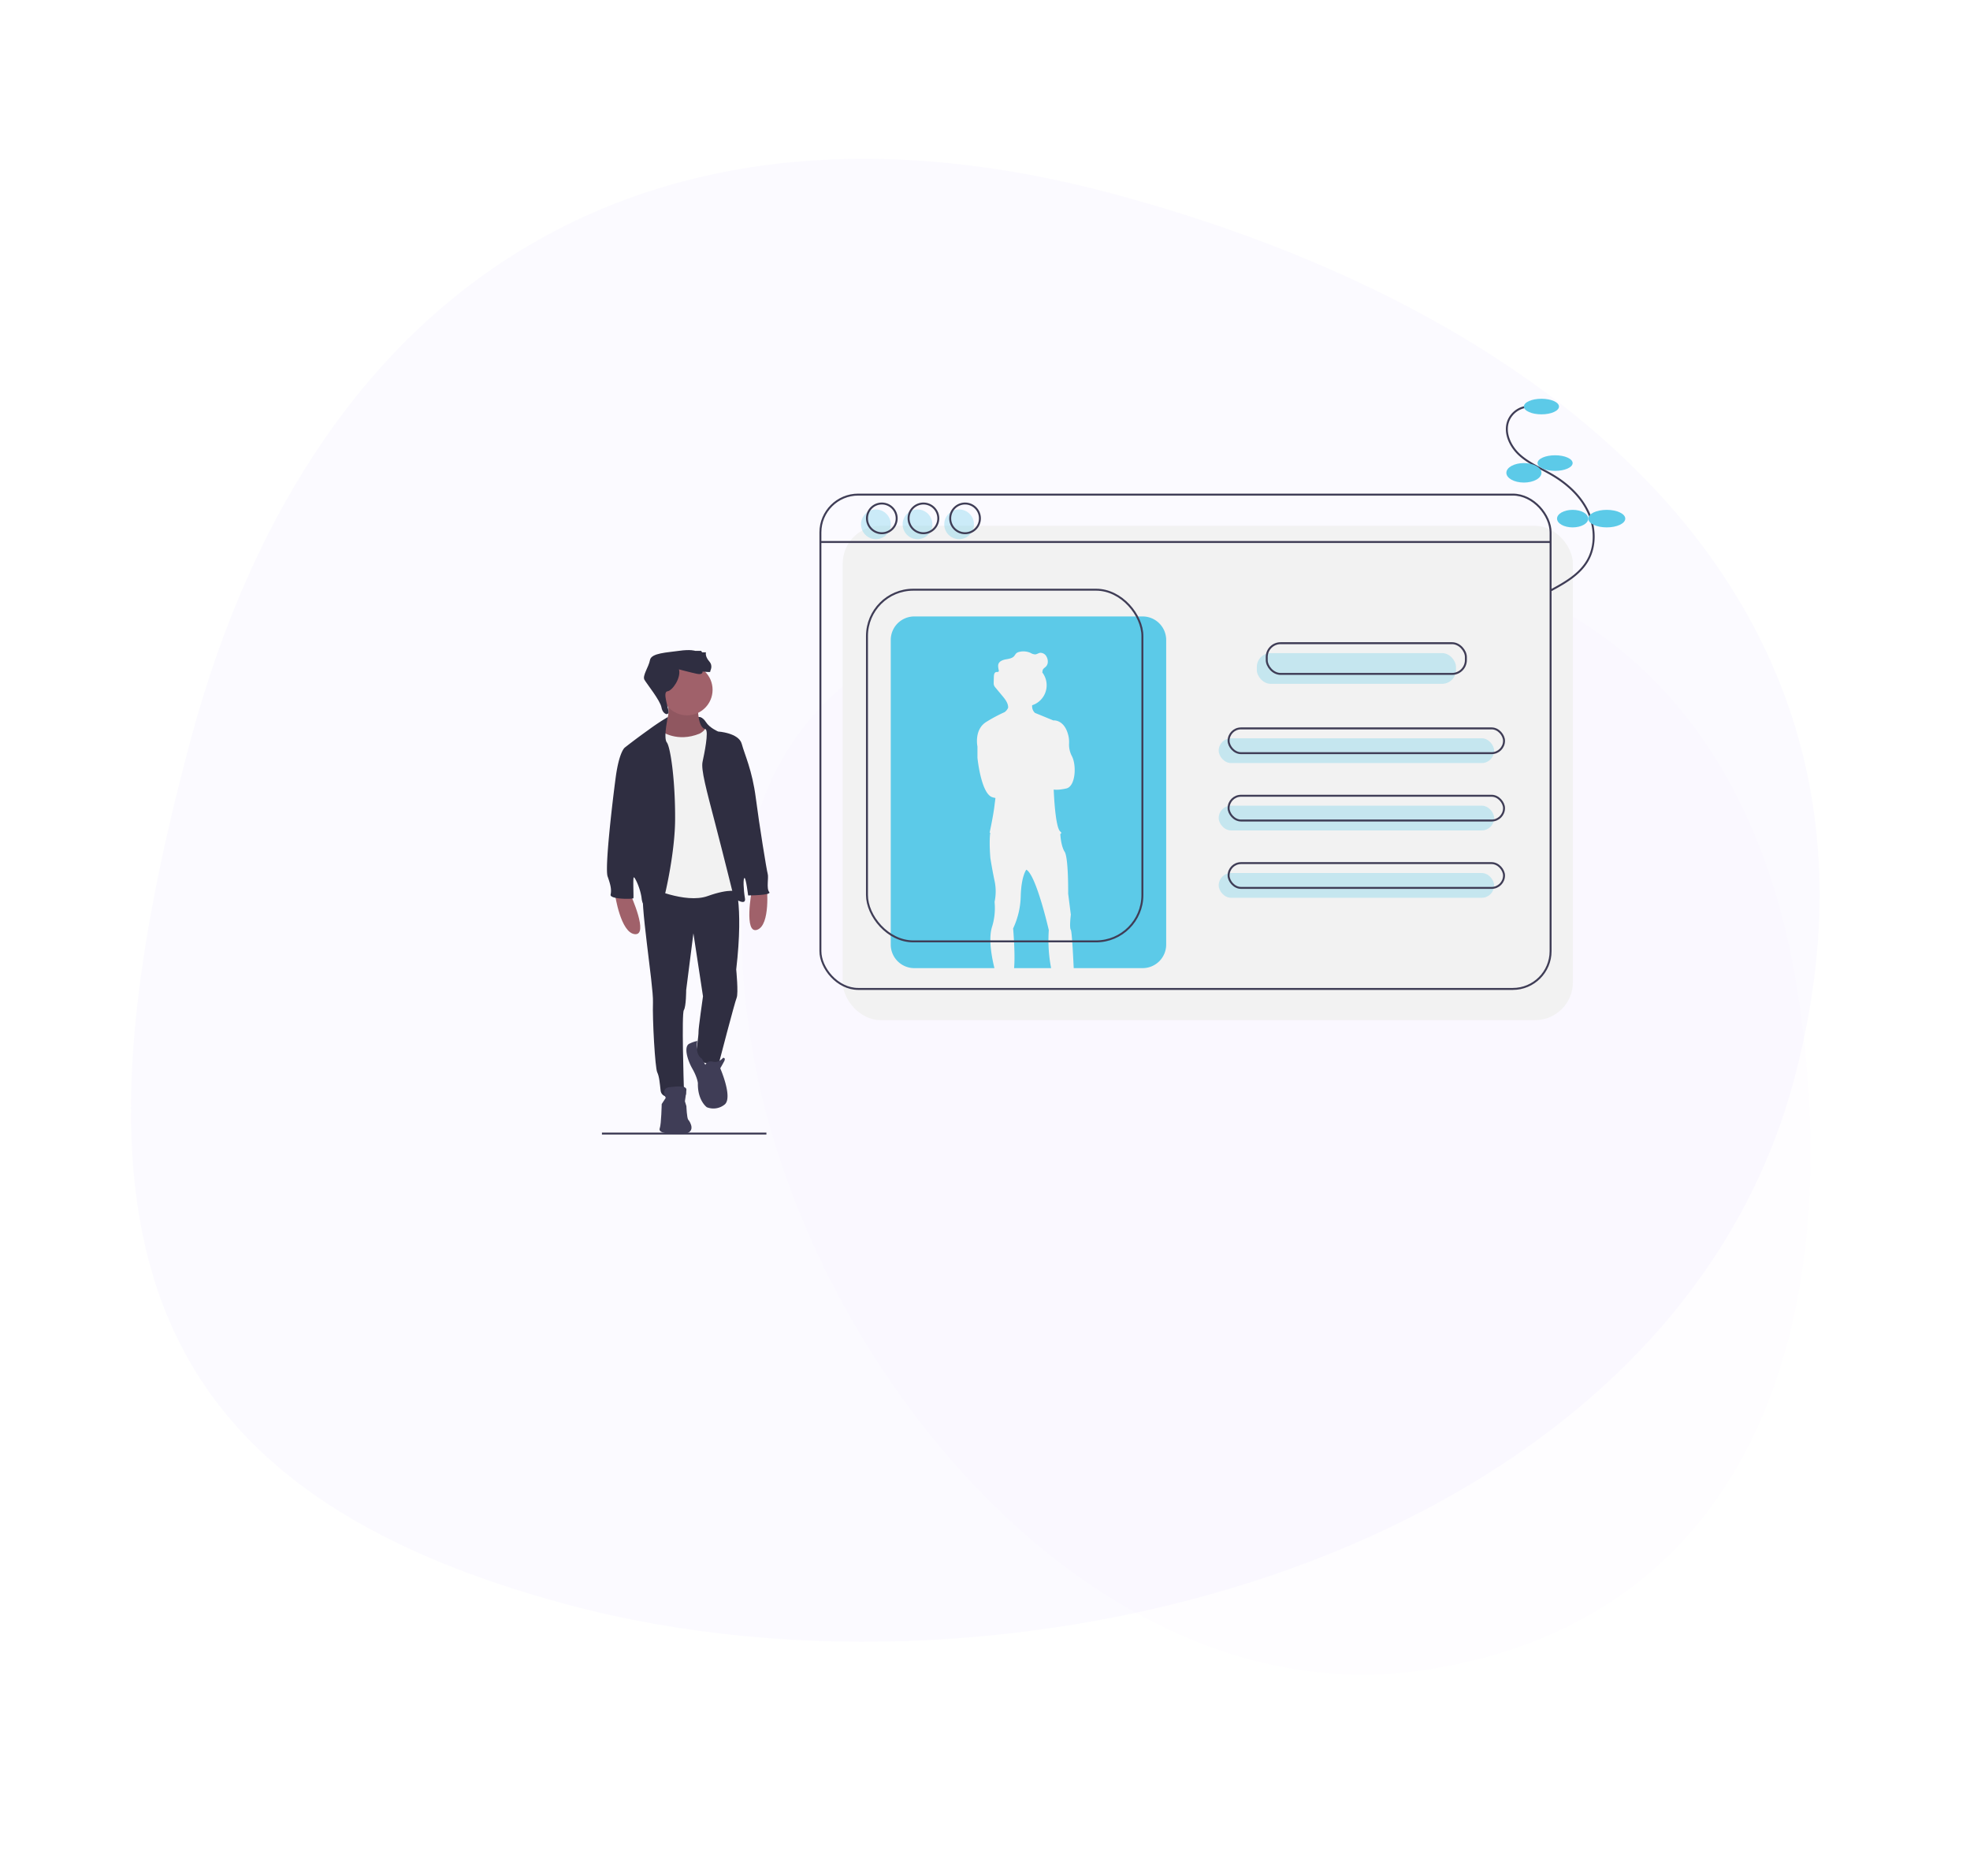 <svg xmlns="http://www.w3.org/2000/svg" width="1010.631" height="962.554" viewBox="0 0 1010.631 962.554">
  <g id="Group_113" data-name="Group 113" transform="translate(158.802 -26.41)">
    <path id="Path_448" data-name="Path 448" d="M388.825,20c249.793,0,422.729,298.021,422.729,538.018S682.96,859.545,433.167,859.545,40,715.244,40,475.246,139.032,20,388.825,20Z" transform="matrix(-0.259, 0.966, -0.966, -0.259, 881.501, 210.24)" fill="#6c63ff" opacity="0.03"/>
    <path id="Path_449" data-name="Path 449" d="M281.562,20C454.545,20,574.3,226.381,574.3,392.579S485.252,601.388,312.27,601.388,40,501.458,40,335.259,108.58,20,281.562,20Z" transform="translate(855.104 858.682) rotate(171)" fill="#6c63ff" opacity="0.01"/>
    <g id="undraw_profile_6l1l" transform="translate(150 231.276)">
      <line id="Line_5" data-name="Line 5" x2="84.373" transform="translate(0 376.735)" fill="none" stroke="#3f3d56" stroke-miterlimit="10" stroke-width="1"/>
      <rect id="Rectangle_713" data-name="Rectangle 713" width="374.596" height="253.627" rx="19.398" transform="translate(123.51 64.91)" fill="#f2f2f2"/>
      <rect id="Rectangle_714" data-name="Rectangle 714" width="374.596" height="253.627" rx="19.398" transform="translate(112.074 48.9)" fill="none" stroke="#3f3d56" stroke-miterlimit="10" stroke-width="1"/>
      <line id="Line_6" data-name="Line 6" x2="374.596" transform="translate(112.074 73.216)" fill="none" stroke="#3f3d56" stroke-miterlimit="10" stroke-width="1"/>
      <rect id="Rectangle_715" data-name="Rectangle 715" width="102.162" height="15.756" rx="7.093" transform="translate(335.967 130.223)" fill="#5ccae8" opacity="0.3"/>
      <rect id="Rectangle_716" data-name="Rectangle 716" width="141.299" height="12.707" rx="6.353" transform="translate(316.399 173.935)" fill="#5ccae8" opacity="0.3"/>
      <rect id="Rectangle_717" data-name="Rectangle 717" width="141.299" height="12.707" rx="6.353" transform="translate(316.399 208.497)" fill="#5ccae8" opacity="0.3"/>
      <rect id="Rectangle_718" data-name="Rectangle 718" width="141.299" height="12.707" rx="6.353" transform="translate(316.399 243.059)" fill="#5ccae8" opacity="0.3"/>
      <rect id="Rectangle_719" data-name="Rectangle 719" width="102.162" height="15.756" rx="7.093" transform="translate(341.05 125.14)" fill="none" stroke="#3f3d56" stroke-miterlimit="10" stroke-width="1"/>
      <rect id="Rectangle_720" data-name="Rectangle 720" width="141.299" height="12.707" rx="6.353" transform="translate(321.481 168.852)" fill="none" stroke="#3f3d56" stroke-miterlimit="10" stroke-width="1"/>
      <rect id="Rectangle_721" data-name="Rectangle 721" width="141.299" height="12.707" rx="6.353" transform="translate(321.481 203.414)" fill="none" stroke="#3f3d56" stroke-miterlimit="10" stroke-width="1"/>
      <rect id="Rectangle_722" data-name="Rectangle 722" width="141.299" height="12.707" rx="6.353" transform="translate(321.481 237.977)" fill="none" stroke="#3f3d56" stroke-miterlimit="10" stroke-width="1"/>
      <circle id="Ellipse_20" data-name="Ellipse 20" cx="7.624" cy="7.624" r="7.624" transform="translate(132.913 56.524)" fill="#5ccae8" opacity="0.3"/>
      <circle id="Ellipse_21" data-name="Ellipse 21" cx="7.624" cy="7.624" r="7.624" transform="translate(154.26 56.524)" fill="#5ccae8" opacity="0.3"/>
      <circle id="Ellipse_22" data-name="Ellipse 22" cx="7.624" cy="7.624" r="7.624" transform="translate(175.608 56.524)" fill="#5ccae8" opacity="0.3"/>
      <circle id="Ellipse_23" data-name="Ellipse 23" cx="7.624" cy="7.624" r="7.624" transform="translate(135.962 53.474)" fill="none" stroke="#3f3d56" stroke-miterlimit="10" stroke-width="1"/>
      <circle id="Ellipse_24" data-name="Ellipse 24" cx="7.624" cy="7.624" r="7.624" transform="translate(157.31 53.474)" fill="none" stroke="#3f3d56" stroke-miterlimit="10" stroke-width="1"/>
      <circle id="Ellipse_25" data-name="Ellipse 25" cx="7.624" cy="7.624" r="7.624" transform="translate(178.657 53.474)" fill="none" stroke="#3f3d56" stroke-miterlimit="10" stroke-width="1"/>
      <path id="Path_358" data-name="Path 358" d="M519,604.525a75.784,75.784,0,0,1-1.186-19.5s-6.454-28.355-11.533-31l0,0c-.078.1-2.542,3.331-2.855,13.329a41.109,41.109,0,0,1-3.914,16.822s1.164,12.66.5,20.345Z" transform="translate(-288.573 -312.672)" fill="#5ccae8"/>
      <path id="Path_359" data-name="Path 359" d="M505.217,298.379H388.083A12.082,12.082,0,0,0,376,310.462V466.733a12.082,12.082,0,0,0,12.083,12.082h41.1c-1.372-5.692-3.079-14.583-1.351-20.764v0c.081-.288.166-.573.262-.849a32.272,32.272,0,0,0,1.165-12.378,25.723,25.723,0,0,0,0-10.792c-1.27-5.924-2.158-11.744-2.158-11.744s-.7-7.829-.089-12.628c.013-.105.029-.205.044-.308l-.337-.077s1.8-8.146,2.433-13.331c.15-1.224.347-2.775.561-4.429a10.65,10.65,0,0,1-1.724-.437c-5.713-2.01-7.512-20.208-7.512-20.208V365.1s-1.9-8.834,4.761-12.749a77.507,77.507,0,0,1,9.162-4.872c.049-.035.1-.067.146-.105a5.622,5.622,0,0,0,1.672-2.152q.013-.218.006-.433c-.108-2.067-1.547-3.947-2.913-5.587l-3.494-4.2a4.1,4.1,0,0,1-.9-1.456,3.358,3.358,0,0,1-.1-.917q0-.171,0-.342.028-1.565.085-3.129c.033-.911.262-2.06,1.154-2.247.464-.1,1.078.072,1.323-.333a.8.8,0,0,0,.059-.539c0,.013,0,.028-.008.041l-.009-.051a11.4,11.4,0,0,1-.331-2.229,2.971,2.971,0,0,1,.143-1c.517-1.512,2.3-2.133,3.869-2.418s3.338-.531,4.325-1.788a13.7,13.7,0,0,1,.858-1.207,3.37,3.37,0,0,1,1.609-.812,8.894,8.894,0,0,1,5.848.519,5.153,5.153,0,0,0,2.359.762c.867-.055,1.607-.665,2.463-.813a3.5,3.5,0,0,1,3.384,2.022,5.007,5.007,0,0,1,.627,2.553,3.514,3.514,0,0,1-.9,2.41c-.595.631-1.482,1.064-1.729,1.9-.1.338-.077.7-.166,1.044-.011.043-.029.083-.044.124.016.021.034.041.05.063a10.791,10.791,0,0,1-5.252,16.783c0,.107-.008.214-.008.322a4.662,4.662,0,0,0,1.443,3.591l9.427,3.866s5.675-.688,7.723,7.781a14.653,14.653,0,0,1,.351,4.3,12.823,12.823,0,0,0,1.554,6.435c2.328,4.655,1.8,15.341-2.962,16.4-4.51,1-6.264.581-6.437.534l-.01.187c.074,2.005.788,19.3,3.379,21.391.716.579.58.969-.008,1.233v0s0,.111.016.311c.078,1.265.478,6.081,2.212,8.822,2.011,3.174,1.8,21.478,1.8,21.478l1.374,10.792s-.846,6.665,0,7.829c.481.66,1.063,10.879,1.477,19.6h35.34A12.082,12.082,0,0,0,517.3,466.733V310.462A12.082,12.082,0,0,0,505.217,298.379Z" transform="translate(-227.839 -186.962)" fill="#5ccae8"/>
      <rect id="Rectangle_723" data-name="Rectangle 723" width="141.299" height="180.436" rx="23.772" transform="translate(135.962 97.694)" fill="none" stroke="#3f3d56" stroke-miterlimit="10" stroke-width="1"/>
      <path id="Path_360" data-name="Path 360" d="M179.513,400.188s-4.739-1.4-5.756.123,1.386,12.579,1.386,12.579l10.443.635-3.644-9.2Z" transform="translate(-128.267 -236.736)" fill="#2f2e41"/>
      <path id="Path_361" data-name="Path 361" d="M105.731,579.347s9.5,20.861,2.184,20.205-10.157-20.205-10.157-20.205Z" transform="translate(-91.019 -325.122)" fill="#a0616a"/>
      <path id="Path_362" data-name="Path 362" d="M234.51,573.2s-4.168,22.541,2.773,20.133,4.963-22.063,4.963-22.063Z" transform="translate(-157.654 -321.152)" fill="#a0616a"/>
      <path id="Path_363" data-name="Path 363" d="M161.482,386.768s-.109,10.485,3.932,11.031-2.294,6.116-2.294,6.116l-7.208,1.42-10.376-.765-4.587-5.9s8.082-3.823,4.587-15.727Z" transform="translate(-112.258 -228.546)" fill="#a0616a"/>
      <path id="Path_364" data-name="Path 364" d="M161.482,386.768s-.109,10.485,3.932,11.031-2.294,6.116-2.294,6.116l-7.208,1.42-10.376-.765-4.587-5.9s8.082-3.823,4.587-15.727Z" transform="translate(-112.258 -228.546)" opacity="0.1"/>
      <path id="Path_365" data-name="Path 365" d="M172.511,564.931s5.133,11.031,1.092,45.653c0,0,1.2,12.232.218,14.526s-9.065,33.421-9.065,33.421-10.376,2.294-11.8-4.587c0,0,1.42-9.83,1.311-11.359s2.294-18.239,2.294-18.239l-4.915-32.329-3.713,29.161s0,8.41-1.2,10.266,0,39.209,0,39.209,3.386,5.679-1.747,5.788-9.72-.109-10.157-3.713-.655-7.208-1.747-9.393-2.512-27.2-2.184-35.933-7.208-53.626-4.806-58.322S172.511,564.931,172.511,564.931Z" transform="translate(-104.72 -318.024)" fill="#2f2e41"/>
      <circle id="Ellipse_26" data-name="Ellipse 26" cx="13.106" cy="13.106" r="13.106" transform="translate(30.548 135.942)" fill="#a0616a"/>
      <path id="Path_366" data-name="Path 366" d="M138.051,410.725s7.973,5.9,19.55,1.2c0,0,3.823-1.857,3.495-4.7s7.973,22.827,7.973,22.827l8.41,44.67-.437,18.239s-3.713-1.857-15.29,2.294-30.472-4.7-30.472-4.7l.655-46.854.655-27.3,1.747-6.007S135.211,408.759,138.051,410.725Z" transform="translate(-107.503 -240.379)" fill="#f2f2f2"/>
      <path id="Path_367" data-name="Path 367" d="M182.063,399.884s1.929-.313,3.786,2.635,6.225,4.806,6.225,4.806,10.594.655,12.123,6.335,5.352,13.434,7.208,27.741,5.57,37.134,6.116,38.991-.765,7.536.764,9.284-10.813,1.747-10.813,1.747-1.092-8.956-1.857-8.956-.546,6.007.218,10.376-5.57,0-5.57,0-4.915-19.987-9.611-38.008-7.427-27.96-6.553-32,3.277-15.618,1.529-16.71S182.063,399.884,182.063,399.884Z" transform="translate(-132.475 -236.87)" fill="#2f2e41"/>
      <path id="Path_368" data-name="Path 368" d="M120.825,399.874a118.973,118.973,0,0,0-10.062,6.686c-7.208,5.133-12.123,9.065-12.123,9.065s-2.84,2.184-4.587,15.181-5.679,46.636-4.15,50.9,2.075,6.772,1.529,9.283,11.468,2.4,11.686,1.857-.328-10.485.218-10.7,3.495,5.9,4.041,11.031,6.881,9.174,8.3,9.174,8.737-29.6,8.847-49.8-2.4-37.243-4.259-39.646S120.825,399.874,120.825,399.874Z" transform="translate(-86.986 -236.87)" fill="#2f2e41"/>
      <path id="Path_369" data-name="Path 369" d="M179.467,739.156s.874-2.4,3.932-1.638,5.133-1.966,5.133-1.966,1.638-.218.546,1.857-1.966,3.495-1.966,3.495,6.553,14.963,2.294,18.567a9.133,9.133,0,0,1-9.174,1.42s-4.806-3.386-4.587-12.342c0,0-.218-2.84-2.84-7.427s-4.587-11.577-1.42-12.888a17.16,17.16,0,0,1,3.983-1.359s-1.482,6.779,2.346,9.148Z" transform="translate(-126.42 -397.666)" fill="#3f3d56"/>
      <path id="Path_370" data-name="Path 370" d="M145.819,778.677s-2.621-4.915,1.747-5.461,9.065-.874,8.847,1.42-.765,5.789-.765,5.789l.765,2.512s.218,6.225.983,6.99,4.915,7.318-3.932,7.318-11.468-.983-10.7-3.058.983-12.342.983-12.342Z" transform="translate(-113.087 -420.258)" fill="#3f3d56"/>
      <path id="Path_371" data-name="Path 371" d="M144.857,342.219s6.116,1.638,9.284,2.294,2.84-1.2,2.84-1.2,4.15.546,3.932.109,1.747-2.73-.546-5.352-1.638-4.587-1.638-4.587h-1.966l-.546-.765h-3.058s-2.294-.874-8.3,0-14.2,1.092-14.854,4.7-4.041,8.082-2.84,10.157,8.082,10.594,8.737,14.2,3.715,4.4,3.605,2.148-3.168-10.121-.547-10.448S146.059,346.479,144.857,342.219Z" transform="translate(-105.353 -203.656)" fill="#2f2e41"/>
      <path id="Path_372" data-name="Path 372" d="M1008.793,86.584a11.681,11.681,0,0,0-10.069,7.04c-2.518,6.086.724,13.235,5.59,17.673s11.118,6.975,16.8,10.309c7.629,4.479,14.484,10.7,18.3,18.676s4.223,17.866-.264,25.49c-4.165,7.076-11.737,11.312-18.96,15.217" transform="translate(-533.621 -82.816)" fill="none" stroke="#3f3d56" stroke-miterlimit="10" stroke-width="1"/>
      <ellipse id="Ellipse_27" data-name="Ellipse 27" cx="9" cy="4" rx="9" ry="4" transform="translate(472.975 -0.276)" fill="#5ccae8"/>
      <ellipse id="Ellipse_28" data-name="Ellipse 28" cx="9" cy="4" rx="9" ry="4" transform="translate(479.975 28.724)" fill="#5ccae8"/>
      <ellipse id="Ellipse_29" data-name="Ellipse 29" cx="9" cy="5" rx="9" ry="5" transform="translate(463.975 32.724)" fill="#5ccae8"/>
      <ellipse id="Ellipse_30" data-name="Ellipse 30" cx="8" cy="4.5" rx="8" ry="4.5" transform="translate(489.975 56.724)" fill="#5ccae8"/>
      <ellipse id="Ellipse_31" data-name="Ellipse 31" cx="9.5" cy="4.5" rx="9.5" ry="4.5" transform="translate(505.975 56.724)" fill="#5ccae8"/>
    </g>
  </g>
</svg>
